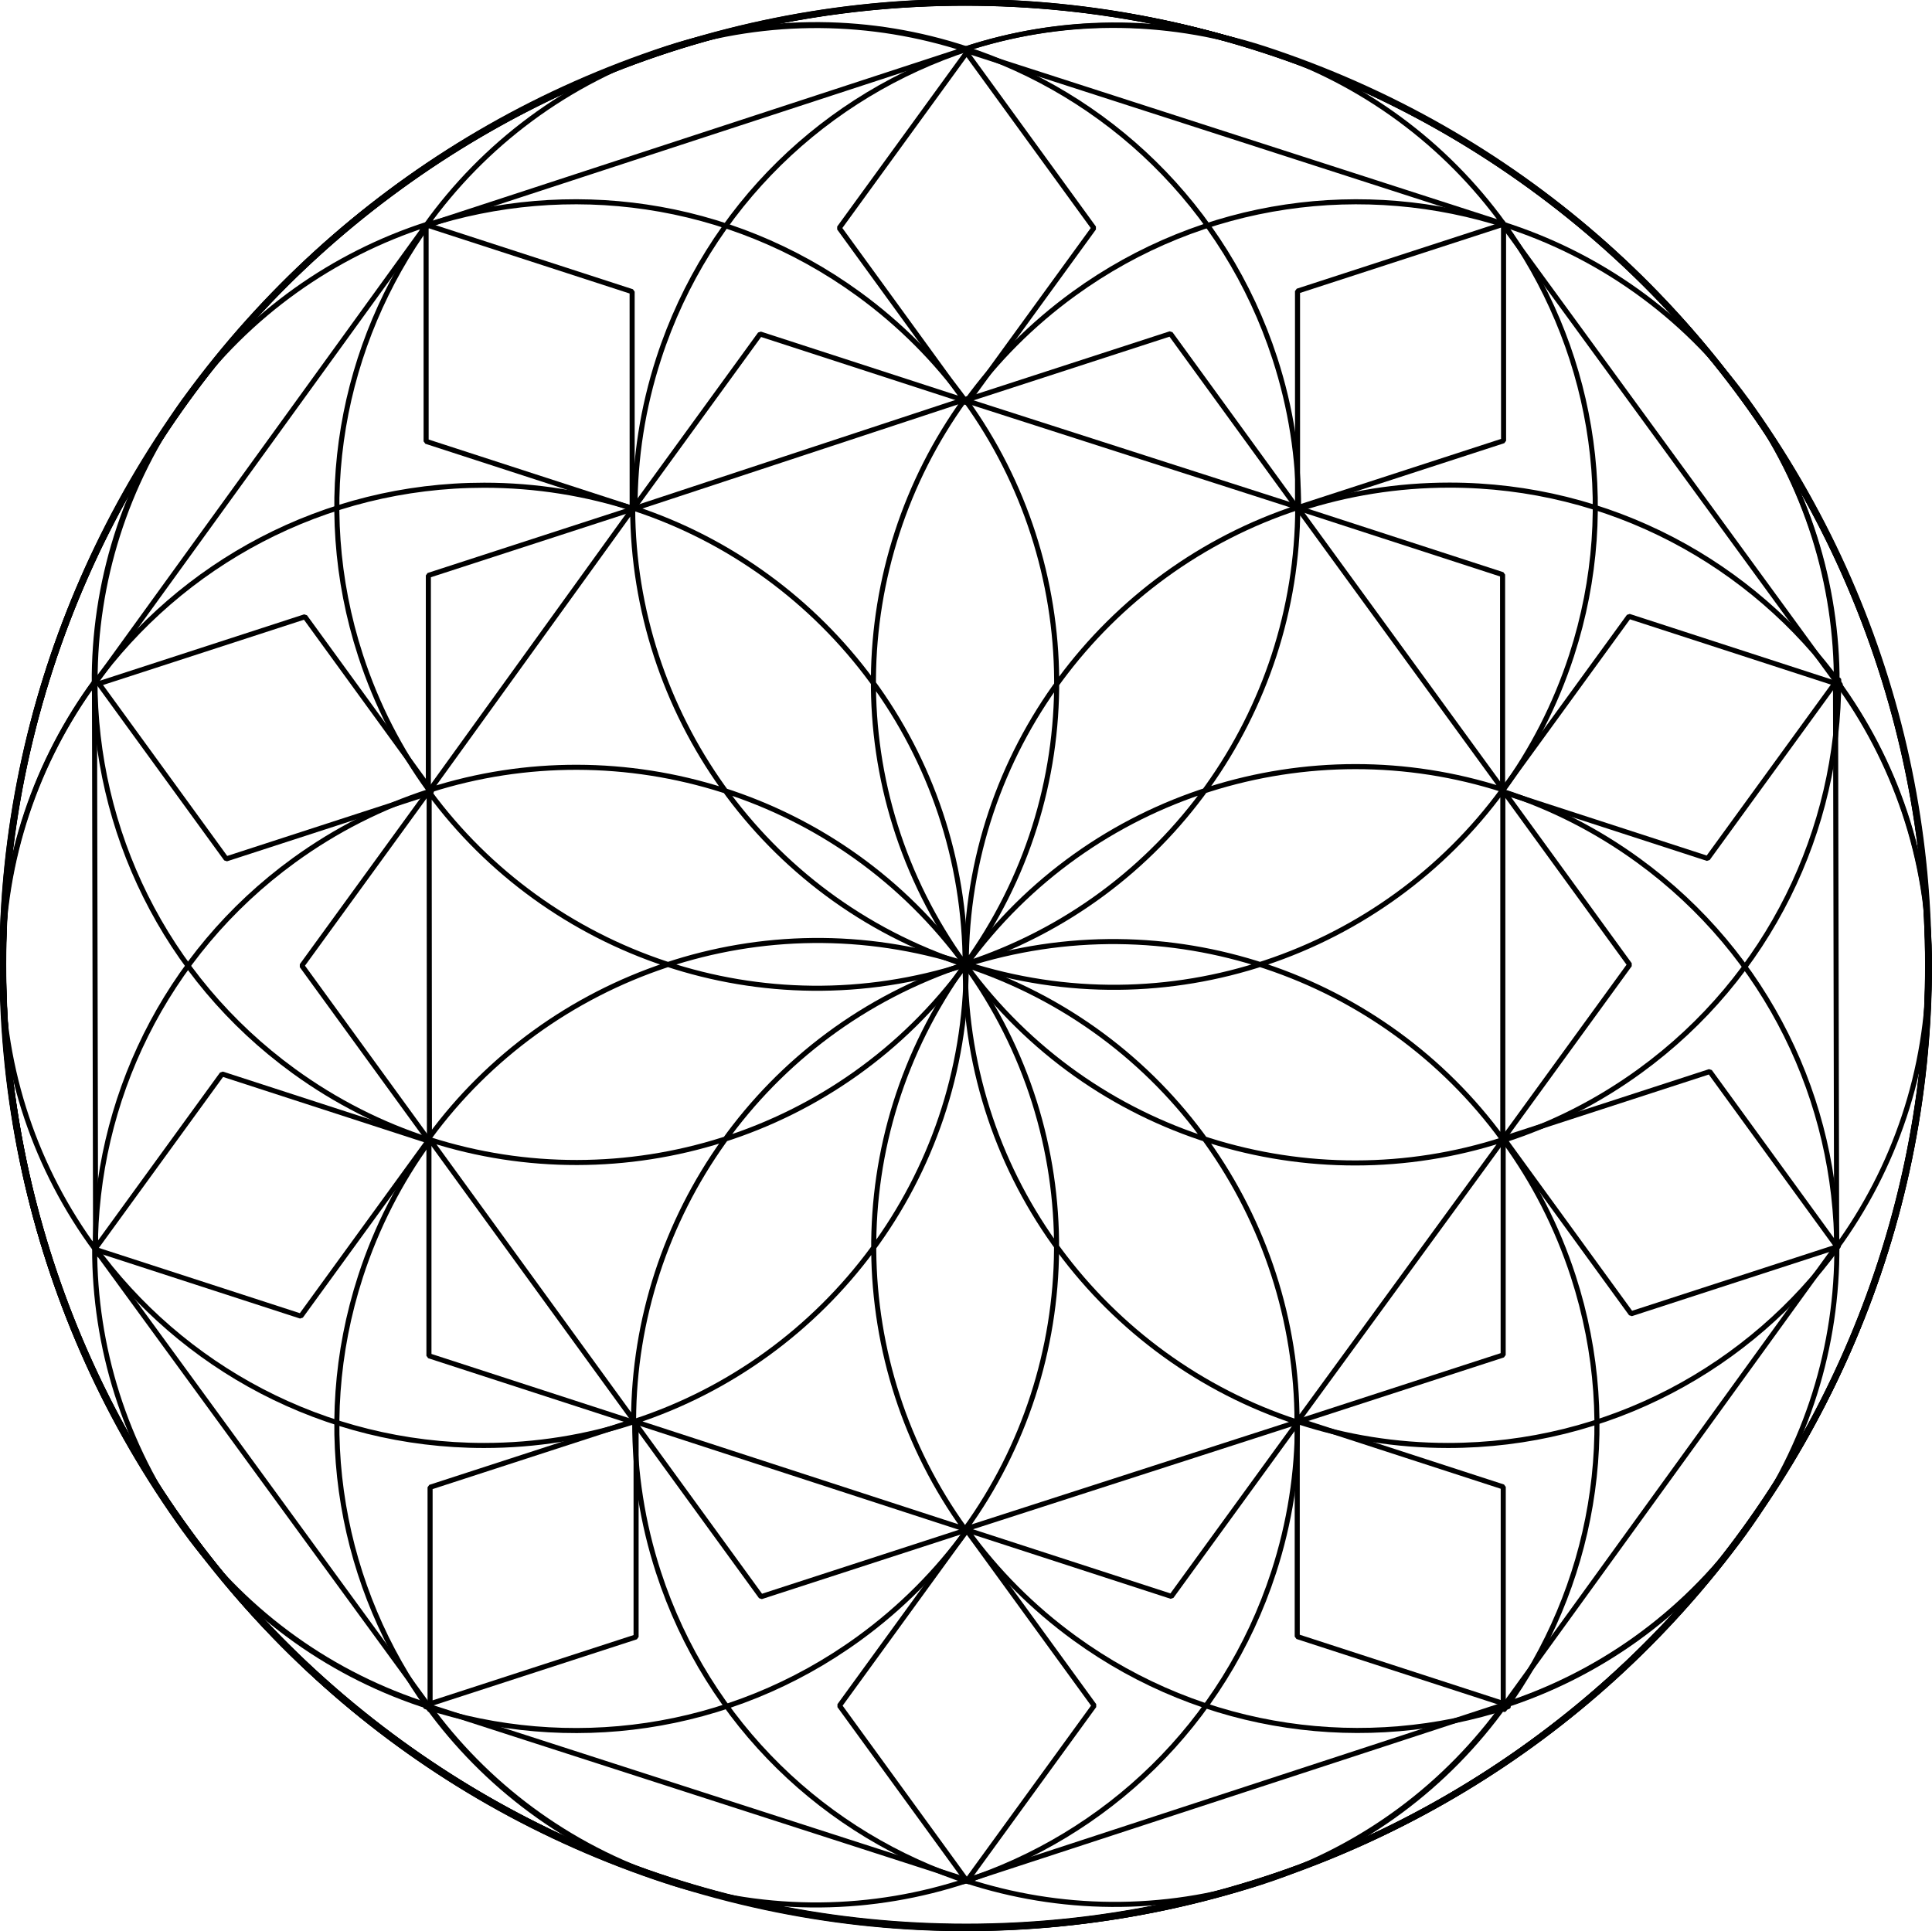 <?xml version="1.0" encoding="UTF-8" standalone="no"?>
<!-- 
Creator: http://commons.wikimedia.org/wiki/User:ParaDox 2006-07-24 09'30
Resource: http://commons.wikimedia.org/wiki/Image:A_Yin-Yang-Yuan_Symbol_-_Triality-One.svg
-->

<svg
   version="1.0"
   width="190.785"
   height="190.713"
   viewBox="0 0 280.525 396.591"
   id="svg2"
   xml:space="preserve"
   sodipodi:version="0.32"
   inkscape:version="1.4 (e7c3feb1, 2024-10-09)"
   sodipodi:docname="deidecWall.svg"
   inkscape:export-filename="deidecWall.png"
   inkscape:export-xdpi="300"
   inkscape:export-ydpi="300"
   xmlns:inkscape="http://www.inkscape.org/namespaces/inkscape"
   xmlns:sodipodi="http://sodipodi.sourceforge.net/DTD/sodipodi-0.dtd"
   xmlns:xlink="http://www.w3.org/1999/xlink"
   xmlns="http://www.w3.org/2000/svg"
   xmlns:svg="http://www.w3.org/2000/svg"
   xmlns:rdf="http://www.w3.org/1999/02/22-rdf-syntax-ns#"
   xmlns:cc="http://creativecommons.org/ns#"
   xmlns:dc="http://purl.org/dc/elements/1.1/"><sodipodi:namedview
   inkscape:window-height="896"
   inkscape:window-width="1472"
   inkscape:pageshadow="2"
   inkscape:pageopacity="0.0"
   guidetolerance="10.0"
   gridtolerance="10.0"
   objecttolerance="10.0"
   borderopacity="1.0"
   bordercolor="#666666"
   pagecolor="#ffffff"
   id="base"
   inkscape:zoom="2.2657082"
   inkscape:cx="77.238541"
   inkscape:cy="112.32691"
   inkscape:window-x="0"
   inkscape:window-y="32"
   inkscape:current-layer="svg2"
   inkscape:showpageshadow="2"
   inkscape:pagecheckerboard="0"
   inkscape:deskcolor="#d1d1d1"
   inkscape:window-maximized="0"
   showgrid="false" />
 <defs
   id="defs4"><linearGradient
   x1="227.648"
   y1="836.41"
   x2="569.921"
   y2="287.246"
   id="id0"
   gradientUnits="userSpaceOnUse">
   <stop
   style="stop-color:blue;stop-opacity:1"
   offset="0"
   id="stop9" />
   <stop
   style="stop-color:#ff0000;stop-opacity:1;"
   offset="1"
   id="stop11" />
   
  </linearGradient><linearGradient
   x1="245.552"
   y1="785.561"
   x2="546.287"
   y2="338.094"
   id="linearGradient4679"
   xlink:href="#id0"
   gradientUnits="userSpaceOnUse"
   gradientTransform="matrix(1.831,-0.595,0.595,1.831,-663.817,-230.304)" />
   
   
   
  
   
   
   
  </defs>
 
<g
   id="g1"
   inkscape:label="deidec"
   style="stroke:#000000;stroke-opacity:1;stroke-width:1.04;stroke-dasharray:none"><g
     id="g694"
     transform="matrix(1.173,1.614,1.614,-1.173,-509.908,726.394)"
     style="display:inline;stroke:#000000;stroke-width:0.521;stroke-dasharray:none;stroke-opacity:1;fill:none"
     inkscape:transform-center-x="0.059863051"
     inkscape:transform-center-y="302.08812"
     inkscape:label="kwiatek"><g
       id="g10"
       inkscape:label="inner"
       style="stroke:#000000;stroke-opacity:1;stroke-width:0.521;stroke-dasharray:none"><path
         fill="#ffffff"
         d="m -22.523,518.34 c 54.672,-0.119 98.929,-44.472 98.929,-99.144 0,-54.672 -44.257,-99.025 -98.929,-99.144"
         id="path683"
         style="display:inline;fill:none;stroke:#000000;stroke-width:0.521;stroke-dasharray:none;stroke-opacity:1"
         sodipodi:nodetypes="csc" /><path
         fill="#ffffff"
         d="m 35.718,499.333 c 44.161,-32.231 53.896,-94.128 21.76,-138.359 -32.136,-44.231 -94.011,-54.1 -138.312,-22.06 -8.92,6.484 -15.043,15.386 -18.123,25.154 m 18.307,55.193 c 16.89,12.158 40.333,12.758 58.091,-0.138 17.783,-12.836 41.212,-12.18 58.069,0.014 L 24.351,385.036 c -6.48,19.826 -25.122,34.152 -47.112,34.159 -21.937,0.068 -40.509,14.378 -46.975,34.158 z"
         id="path684"
         style="display:inline;fill:none;stroke:#000000;stroke-width:0.521;stroke-dasharray:none;stroke-opacity:1"
         sodipodi:nodetypes="csccccccccc" /><path
         fill="#ffffff"
         d="M 71.665,449.763 C 88.446,397.73 59.94,341.934 7.944,325.039 -44.052,308.145 -99.91,336.53 -116.918,388.488 m 76.337,86.107 c -6.419,-19.851 0.239,-42.404 18.027,-55.34 17.706,-12.949 24.321,-35.44 17.927,-55.242 l 28.942,20.993 c -20.787,0.062 -40.104,13.299 -46.941,34.12 -6.797,20.889 -26.15,34.184 -46.983,34.246 z M 71.615,419.253 c 3.124,9.576 3.368,20.19 0.05,30.51"
         id="path685"
         style="display:inline;fill:none;stroke:#000000;stroke-width:0.521;stroke-dasharray:none;stroke-opacity:1"
         sodipodi:nodetypes="cscccccccccc" /><path
         fill="#ffffff"
         d="M 71.599,388.562 C 54.592,336.602 -1.267,308.216 -53.264,325.111 c -51.996,16.895 -80.503,72.692 -63.721,124.725 3.386,10.412 9.892,18.937 18.145,24.879 m 58.271,-0.19 c 16.818,-12.298 24.658,-34.431 17.876,-55.326 -6.704,-20.853 1.132,-42.904 17.895,-55.176 l -35.669,0.014 c 16.749,12.275 24.577,34.317 17.875,55.163 -6.787,20.912 1.072,43.063 17.918,55.354 z"
         id="path686"
         style="display:inline;fill:none;stroke:#000000;stroke-width:0.521;stroke-linejoin:round;stroke-dasharray:none;stroke-opacity:1"
         sodipodi:nodetypes="csccccccccc" /><path
         fill="#ffffff"
         d="M 35.546,339.046 C -8.755,307.007 -70.629,316.877 -102.764,361.107 c -32.135,44.23 -22.269,106.037 21.891,138.269 M 24.431,453.375 c -20.874,-0.018 -40.224,-13.342 -47.089,-34.249 -6.822,-20.775 -26.067,-33.998 -46.801,-34.119 l 28.761,-20.867 c -6.325,19.772 0.299,42.195 17.968,55.116 17.771,12.924 24.433,35.446 18.045,55.283 z M 6.401,329.666 c 10.11,-0.035 20.322,3.012 29.145,9.38"
         id="path687"
         style="display:inline;fill:none;stroke:#000000;stroke-width:0.521;stroke-dasharray:none;stroke-opacity:1"
         sodipodi:nodetypes="csccsccccccc" /><path
         fill="#ffffff"
         d="m 6.616,508.763 c -8.167,5.991 -18.237,9.542 -29.258,9.576 h -0.119 C -77.433,518.221 -121.69,473.867 -121.69,419.195 c 0,-54.672 44.257,-99.025 98.929,-99.144 10.976,0.004 21.117,3.574 29.329,9.616"
         id="path689"
         style="display:inline;fill:none;stroke:#000000;stroke-width:0.521;stroke-dasharray:none;stroke-opacity:1"
         sodipodi:nodetypes="cccscc" /><path
         fill="#ffffff"
         d="m -80.962,499.311 c -44.16,-32.232 -53.895,-94.128 -21.759,-138.358 32.135,-44.23 93.97,-54.077 138.27,-22.038 m -105.135,46.273 c 6.525,19.748 25.128,34.001 47.063,34.008 21.952,0.068 40.535,14.398 46.988,34.2 l 11.049,-34.256 c -16.898,12.266 -40.427,12.914 -58.241,-0.015 -17.757,-12.817 -41.144,-12.181 -57.995,-0.039 z m -29.28,89.526 c 3.11,9.548 9.184,18.225 17.907,24.603"
         id="path690"
         style="display:inline;fill:none;stroke:#000000;stroke-width:0.521;stroke-dasharray:none;stroke-opacity:1"
         sodipodi:nodetypes="cscccccccccc" /><path
         fill="#ffffff"
         d="m -116.949,449.763 c -16.781,-52.033 11.725,-107.829 63.721,-124.724 51.996,-16.894 107.855,11.49 124.862,63.449 3.395,10.462 3.124,21.233 -0.103,30.925"
         id="path691"
         style="display:inline;fill:none;stroke:#000000;stroke-width:0.521;stroke-dasharray:none;stroke-opacity:1"
         sodipodi:nodetypes="cscc" /><path
         fill="#ffffff"
         d="m -116.883,388.562 c 17.007,-51.96 72.866,-80.346 124.863,-63.451 51.997,16.895 80.503,72.693 63.721,124.726 M -98.941,363.931 c -8.142,5.91 -14.565,14.345 -17.942,24.631"
         id="path692"
         style="display:inline;fill:none;stroke:#000000;stroke-width:0.521;stroke-dasharray:none;stroke-opacity:1"
         sodipodi:nodetypes="csccc" /><path
         fill="#ffffff"
         d="m -80.83,339.046 c 44.3,-32.039 106.175,-22.17 138.311,22.061 32.135,44.23 22.401,106.127 -21.759,138.358 -8.843,6.419 -19.094,9.491 -29.244,9.458"
         id="path693"
         style="display:inline;fill:none;stroke:#000000;stroke-width:0.521;stroke-dasharray:none;stroke-opacity:1"
         inkscape:label="path693"
         sodipodi:nodetypes="cscc" /></g><g
       id="g9"
       inkscape:label="outer"
       transform="matrix(0.295,0.406,0.406,-0.295,-144.336,420.8)"
       style="stroke:#000000;stroke-opacity:1;stroke-width:1.04;stroke-dasharray:none"><path
         fill="#ffffff"
         d="m 140.116,314.258 c -5.964,8.225 -13.307,15.664 -21.971,21.958 -26.664,19.372 -59.765,23.495 -88.884,14.002"
         id="path133"
         style="display:inline;fill:none;fill-opacity:1;stroke:#000000;stroke-width:1.04;stroke-linecap:round;stroke-linejoin:round;stroke-dasharray:none;stroke-opacity:1"
         sodipodi:nodetypes="csc"
         inkscape:transform-center-x="55.585883"
         inkscape:transform-center-y="136.40858" /><use
         x="0"
         y="0"
         xlink:href="#path133"
         inkscape:transform-center-x="144.58054"
         inkscape:transform-center-y="-11.4694"
         id="use1"
         transform="rotate(72,140.275,198.278)"
         style="stroke:#000000;stroke-opacity:1;stroke-width:1.04;stroke-dasharray:none" /><use
         x="0"
         y="0"
         xlink:href="#use1"
         inkscape:transform-center-x="33.769817"
         inkscape:transform-center-y="-141.04849"
         id="use2"
         transform="rotate(72,140.275,198.278)"
         style="stroke:#000000;stroke-opacity:1;stroke-width:1.04;stroke-dasharray:none" /><use
         x="0"
         y="0"
         xlink:href="#use2"
         inkscape:transform-center-x="-123.70964"
         inkscape:transform-center-y="-78.128713"
         id="use3"
         transform="rotate(72,140.275,198.278)"
         style="stroke:#000000;stroke-opacity:1;stroke-width:1.04;stroke-dasharray:none" /><use
         x="0"
         y="0"
         xlink:href="#use3"
         inkscape:transform-center-x="-119.70767"
         inkscape:transform-center-y="94.261233"
         id="use4"
         transform="rotate(72,140.275,198.278)"
         style="stroke:#000000;stroke-opacity:1;stroke-width:1.04;stroke-dasharray:none" /><use
         x="0"
         y="0"
         xlink:href="#use4"
         inkscape:transform-center-x="119.70767"
         inkscape:transform-center-y="94.261233"
         id="use5"
         transform="matrix(-1,0,0,1,280.55,0)"
         style="stroke:#000000;stroke-opacity:1;stroke-width:1.04;stroke-dasharray:none" /><use
         x="0"
         y="0"
         xlink:href="#use5"
         inkscape:transform-center-x="123.70964"
         inkscape:transform-center-y="-78.128722"
         id="use6"
         transform="rotate(72,140.275,198.278)"
         style="stroke:#000000;stroke-opacity:1;stroke-width:1.04;stroke-dasharray:none" /><use
         x="0"
         y="0"
         xlink:href="#use6"
         inkscape:transform-center-x="-33.769826"
         inkscape:transform-center-y="-141.04848"
         id="use7"
         transform="rotate(72,140.275,198.278)"
         style="stroke:#000000;stroke-opacity:1;stroke-width:1.04;stroke-dasharray:none" /><use
         x="0"
         y="0"
         xlink:href="#use7"
         inkscape:transform-center-x="-144.58055"
         inkscape:transform-center-y="-11.469387"
         id="use8"
         transform="rotate(72,140.275,198.278)"
         style="stroke:#000000;stroke-opacity:1;stroke-width:1.04;stroke-dasharray:none" /><use
         x="0"
         y="0"
         xlink:href="#use8"
         inkscape:transform-center-x="-55.585874"
         inkscape:transform-center-y="136.4086"
         id="use9"
         transform="rotate(72,140.275,198.278)"
         style="stroke:#000000;stroke-opacity:1;stroke-width:1.04;stroke-dasharray:none" /></g></g><g
     id="g703"
     inkscape:label="star"
     transform="matrix(0.994,0,0,0.994,0.897,1.268)"
     style="stroke-width:1.046;stroke-dasharray:none;fill:none;stroke:#000000;stroke-opacity:1" /></g><g
   id="g6"
   inkscape:transform-center-y="40.932518"
   inkscape:transform-center-x="-0.059516904"
   style="stroke:#000000;stroke-opacity:1;stroke-width:1.04;stroke-dasharray:none"><path
     fill="#ffffff"
     d="M 35.767,499.382 C 79.927,467.15 89.662,405.254 57.527,361.024 25.391,316.794 -36.483,306.924 -80.784,338.963"
     id="path2"
     style="display:inline;fill:none;stroke:#000000;stroke-width:0.521;stroke-dasharray:none;stroke-opacity:1"
     sodipodi:nodetypes="csc"
     transform="matrix(1.173,1.614,1.614,-1.173,-509.908,726.394)" /><path
     fill="#ffffff"
     d="m -116.825,388.517 c 17.008,-51.959 72.867,-80.344 124.862,-63.449 51.996,16.894 80.502,72.691 63.721,124.724 -3.403,10.459 -9.953,19.015 -18.261,24.959 l 18.158,-55.53 c 3.124,9.576 3.368,20.19 0.05,30.51"
     id="path3"
     style="display:inline;fill:none;stroke:#000000;stroke-width:0.521;stroke-dasharray:none;stroke-opacity:1"
     sodipodi:nodetypes="cscccc"
     transform="matrix(1.173,1.614,1.614,-1.173,-509.908,726.394)" /><path
     id="use1-9"
     d="m 24.411,453.511 22.297,-5e-5 6.89,21.205 -22.297,5e-5 z"
     style="display:inline;fill:none;stroke:#000000;stroke-width:0.521;stroke-linejoin:bevel;stroke-dasharray:none;stroke-opacity:1"
     inkscape:transform-center-x="-144.37555"
     inkscape:transform-center-y="46.944332"
     transform="matrix(1.173,1.614,1.614,-1.173,-509.908,726.394)" /></g><g
   id="use10"
   inkscape:transform-center-y="40.932518"
   inkscape:transform-center-x="-0.059516904"
   transform="rotate(-36,140.172,198.184)"
   style="stroke:#000000;stroke-opacity:1;stroke-width:1.04;stroke-dasharray:none"><path
     fill="#ffffff"
     d="M 35.767,499.382 C 79.927,467.15 89.662,405.254 57.527,361.024 25.391,316.794 -36.483,306.924 -80.784,338.963"
     id="path56"
     style="display:inline;fill:none;stroke:#000000;stroke-width:0.521;stroke-dasharray:none;stroke-opacity:1"
     sodipodi:nodetypes="csc"
     transform="matrix(1.173,1.614,1.614,-1.173,-509.908,726.394)" /><path
     fill="#ffffff"
     d="m -116.825,388.517 c 17.008,-51.959 72.867,-80.344 124.862,-63.449 51.996,16.894 80.502,72.691 63.721,124.724 -3.403,10.459 -9.953,19.015 -18.261,24.959 l 18.158,-55.53 c 3.124,9.576 3.368,20.19 0.05,30.51"
     id="path57"
     style="display:inline;fill:none;stroke:#000000;stroke-width:0.521;stroke-dasharray:none;stroke-opacity:1"
     sodipodi:nodetypes="cscccc"
     transform="matrix(1.173,1.614,1.614,-1.173,-509.908,726.394)" /><path
     id="path58"
     d="m 250.171,234.076 26.145,35.986 42.304,-13.745 -26.145,-35.986 z"
     style="display:inline;fill:none;stroke:#000000;stroke-width:1.04;stroke-linejoin:bevel;stroke-dasharray:none;stroke-opacity:1"
     inkscape:transform-center-x="-144.37555"
     inkscape:transform-center-y="46.944332" /></g><g
   id="use11"
   inkscape:transform-center-y="40.932518"
   inkscape:transform-center-x="-0.059516904"
   transform="rotate(-72,140.362,198.191)"
   style="stroke:#000000;stroke-opacity:1;stroke-width:1.04;stroke-dasharray:none"><path
     fill="#ffffff"
     d="M 35.767,499.382 C 79.927,467.15 89.662,405.254 57.527,361.024 25.391,316.794 -36.483,306.924 -80.784,338.963"
     id="path53"
     style="display:inline;fill:none;stroke:#000000;stroke-width:0.521;stroke-dasharray:none;stroke-opacity:1"
     sodipodi:nodetypes="csc"
     transform="matrix(1.173,1.614,1.614,-1.173,-509.908,726.394)" /><path
     fill="#ffffff"
     d="m -116.825,388.517 c 17.008,-51.959 72.867,-80.344 124.862,-63.449 51.996,16.894 80.502,72.691 63.721,124.724 -3.403,10.459 -9.953,19.015 -18.261,24.959 l 18.158,-55.53 c 3.124,9.576 3.368,20.19 0.05,30.51"
     id="path54"
     style="display:inline;fill:none;stroke:#000000;stroke-width:0.521;stroke-dasharray:none;stroke-opacity:1"
     sodipodi:nodetypes="cscccc"
     transform="matrix(1.173,1.614,1.614,-1.173,-509.908,726.394)" /><path
     id="path55"
     d="m 24.411,453.511 22.297,-5e-5 6.89,21.205 -22.297,5e-5 z"
     style="display:inline;fill:none;stroke:#000000;stroke-width:0.521;stroke-linejoin:bevel;stroke-dasharray:none;stroke-opacity:1"
     inkscape:transform-center-x="-144.37555"
     inkscape:transform-center-y="46.944332"
     transform="matrix(1.173,1.614,1.614,-1.173,-509.908,726.394)" /></g><g
   id="use12"
   inkscape:transform-center-y="40.932518"
   inkscape:transform-center-x="-0.059516904"
   transform="rotate(-108,140.172,198.184)"
   style="stroke:#000000;stroke-opacity:1;stroke-width:1.04;stroke-dasharray:none"><path
     fill="#ffffff"
     d="M 35.767,499.382 C 79.927,467.15 89.662,405.254 57.527,361.024 25.391,316.794 -36.483,306.924 -80.784,338.963"
     id="path50"
     style="display:inline;fill:none;stroke:#000000;stroke-width:0.521;stroke-dasharray:none;stroke-opacity:1"
     sodipodi:nodetypes="csc"
     transform="matrix(1.173,1.614,1.614,-1.173,-509.908,726.394)" /><path
     fill="#ffffff"
     d="m -116.825,388.517 c 17.008,-51.959 72.867,-80.344 124.862,-63.449 51.996,16.894 80.502,72.691 63.721,124.724 -3.403,10.459 -9.953,19.015 -18.261,24.959 l 18.158,-55.53 c 3.124,9.576 3.368,20.19 0.05,30.51"
     id="path51"
     style="display:inline;fill:none;stroke:#000000;stroke-width:0.521;stroke-dasharray:none;stroke-opacity:1"
     sodipodi:nodetypes="cscccc"
     transform="matrix(1.173,1.614,1.614,-1.173,-509.908,726.394)" /><path
     id="path52"
     d="m 249.832,234.029 26.145,35.986 42.304,-13.746 -26.145,-35.986 z"
     style="display:inline;fill:none;stroke:#000000;stroke-width:1.04;stroke-linejoin:bevel;stroke-dasharray:none;stroke-opacity:1"
     inkscape:transform-center-x="-144.37555"
     inkscape:transform-center-y="46.944332" /></g><g
   id="use13"
   inkscape:transform-center-y="40.932518"
   inkscape:transform-center-x="-0.059516904"
   transform="rotate(-144,140.172,198.184)"
   style="stroke:#000000;stroke-opacity:1;stroke-width:1.04;stroke-dasharray:none"><path
     fill="#ffffff"
     d="M 35.767,499.382 C 79.927,467.15 89.662,405.254 57.527,361.024 25.391,316.794 -36.483,306.924 -80.784,338.963"
     id="path47"
     style="display:inline;fill:none;stroke:#000000;stroke-width:0.521;stroke-dasharray:none;stroke-opacity:1"
     sodipodi:nodetypes="csc"
     transform="matrix(1.173,1.614,1.614,-1.173,-509.908,726.394)" /><path
     fill="#ffffff"
     d="m -116.825,388.517 c 17.008,-51.959 72.867,-80.344 124.862,-63.449 51.996,16.894 80.502,72.691 63.721,124.724 -3.403,10.459 -9.953,19.015 -18.261,24.959 l 18.158,-55.53 c 3.124,9.576 3.368,20.19 0.05,30.51"
     id="path48"
     style="display:inline;fill:none;stroke:#000000;stroke-width:0.521;stroke-dasharray:none;stroke-opacity:1"
     sodipodi:nodetypes="cscccc"
     transform="matrix(1.173,1.614,1.614,-1.173,-509.908,726.394)" /><path
     id="path49"
     d="m 24.411,453.511 22.297,-5e-5 6.89,21.205 -22.297,5e-5 z"
     style="display:inline;fill:none;stroke:#000000;stroke-width:0.521;stroke-linejoin:bevel;stroke-dasharray:none;stroke-opacity:1"
     inkscape:transform-center-x="-144.37555"
     inkscape:transform-center-y="46.944332"
     transform="matrix(1.173,1.614,1.614,-1.173,-509.908,726.394)" /></g><g
   id="use14"
   inkscape:transform-center-y="40.932518"
   inkscape:transform-center-x="-0.059516904"
   transform="rotate(-180,140.172,198.184)"
   style="stroke:#000000;stroke-opacity:1;stroke-width:1.04;stroke-dasharray:none"><path
     fill="#ffffff"
     d="M 35.767,499.382 C 79.927,467.15 89.662,405.254 57.527,361.024 25.391,316.794 -36.483,306.924 -80.784,338.963"
     id="path44"
     style="display:inline;fill:none;stroke:#000000;stroke-width:0.521;stroke-dasharray:none;stroke-opacity:1"
     sodipodi:nodetypes="csc"
     transform="matrix(1.173,1.614,1.614,-1.173,-509.908,726.394)" /><path
     fill="#ffffff"
     d="m -116.825,388.517 c 17.008,-51.959 72.867,-80.344 124.862,-63.449 51.996,16.894 80.502,72.691 63.721,124.724 -3.403,10.459 -9.953,19.015 -18.261,24.959 l 18.158,-55.53 c 3.124,9.576 3.368,20.19 0.05,30.51"
     id="path45"
     style="display:inline;fill:none;stroke:#000000;stroke-width:0.521;stroke-dasharray:none;stroke-opacity:1"
     sodipodi:nodetypes="cscccc"
     transform="matrix(1.173,1.614,1.614,-1.173,-509.908,726.394)" /><path
     id="path46"
     d="m 249.688,233.715 26.145,35.986 42.304,-13.746 -26.145,-35.986 z"
     style="display:inline;fill:none;stroke:#000000;stroke-width:1.04;stroke-linejoin:bevel;stroke-dasharray:none;stroke-opacity:1"
     inkscape:transform-center-x="-144.37555"
     inkscape:transform-center-y="46.944332"
     sodipodi:nodetypes="ccccc" /></g><g
   id="use15"
   inkscape:transform-center-y="40.932518"
   inkscape:transform-center-x="-0.059516904"
   transform="rotate(144,140.172,198.184)"
   style="stroke:#000000;stroke-opacity:1;stroke-width:1.04;stroke-dasharray:none"><path
     fill="#ffffff"
     d="M 35.767,499.382 C 79.927,467.15 89.662,405.254 57.527,361.024 25.391,316.794 -36.483,306.924 -80.784,338.963"
     id="path41"
     style="display:inline;fill:none;stroke:#000000;stroke-width:0.521;stroke-dasharray:none;stroke-opacity:1"
     sodipodi:nodetypes="csc"
     transform="matrix(1.173,1.614,1.614,-1.173,-509.908,726.394)" /><path
     fill="#ffffff"
     d="m -116.825,388.517 c 17.008,-51.959 72.867,-80.344 124.862,-63.449 51.996,16.894 80.502,72.691 63.721,124.724 -3.403,10.459 -9.953,19.015 -18.261,24.959 l 18.158,-55.53 c 3.124,9.576 3.368,20.19 0.05,30.51"
     id="path42"
     style="display:inline;fill:none;stroke:#000000;stroke-width:0.521;stroke-dasharray:none;stroke-opacity:1"
     sodipodi:nodetypes="cscccc"
     transform="matrix(1.173,1.614,1.614,-1.173,-509.908,726.394)" /><path
     id="path43"
     d="m 24.411,453.511 22.297,-5e-5 6.89,21.205 -22.297,5e-5 z"
     style="display:inline;fill:none;stroke:#000000;stroke-width:0.521;stroke-linejoin:bevel;stroke-dasharray:none;stroke-opacity:1"
     inkscape:transform-center-x="-144.37555"
     inkscape:transform-center-y="46.944332"
     transform="matrix(1.173,1.614,1.614,-1.173,-509.908,726.394)"
     sodipodi:nodetypes="ccccc" /></g><g
   id="use16"
   inkscape:transform-center-y="40.932518"
   inkscape:transform-center-x="-0.059516904"
   transform="rotate(108,140.172,198.184)"
   style="stroke:#000000;stroke-opacity:1;stroke-width:1.04;stroke-dasharray:none"><path
     fill="#ffffff"
     d="M 35.767,499.382 C 79.927,467.15 89.662,405.254 57.527,361.024 25.391,316.794 -36.483,306.924 -80.784,338.963"
     id="path38"
     style="display:inline;fill:none;stroke:#000000;stroke-width:0.521;stroke-dasharray:none;stroke-opacity:1"
     sodipodi:nodetypes="csc"
     transform="matrix(1.173,1.614,1.614,-1.173,-509.908,726.394)" /><path
     fill="#ffffff"
     d="m -116.825,388.517 c 17.008,-51.959 72.867,-80.344 124.862,-63.449 51.996,16.894 80.502,72.691 63.721,124.724 -3.403,10.459 -9.953,19.015 -18.261,24.959 l 18.158,-55.53 c 3.124,9.576 3.368,20.19 0.05,30.51"
     id="path39"
     style="display:inline;fill:none;stroke:#000000;stroke-width:0.521;stroke-dasharray:none;stroke-opacity:1"
     sodipodi:nodetypes="cscccc"
     transform="matrix(1.173,1.614,1.614,-1.173,-509.908,726.394)" /><path
     id="path40"
     d="m 250.019,233.632 26.145,35.986 42.304,-13.746 -26.145,-35.986 z"
     style="display:inline;fill:none;stroke:#000000;stroke-width:1.04;stroke-linejoin:bevel;stroke-dasharray:none;stroke-opacity:1"
     inkscape:transform-center-x="-144.37555"
     inkscape:transform-center-y="46.944332" /></g><g
   id="use17"
   inkscape:transform-center-y="40.932518"
   inkscape:transform-center-x="-0.059516904"
   transform="rotate(72,140.172,198.184)"
   style="stroke:#000000;stroke-opacity:1;stroke-width:1.04;stroke-dasharray:none"><path
     fill="#ffffff"
     d="M 35.767,499.382 C 79.927,467.15 89.662,405.254 57.527,361.024 25.391,316.794 -36.483,306.924 -80.784,338.963"
     id="path35"
     style="display:inline;fill:none;stroke:#000000;stroke-width:0.521;stroke-dasharray:none;stroke-opacity:1"
     sodipodi:nodetypes="csc"
     transform="matrix(1.173,1.614,1.614,-1.173,-509.908,726.394)" /><path
     fill="#ffffff"
     d="m -116.825,388.517 c 17.008,-51.959 72.867,-80.344 124.862,-63.449 51.996,16.894 80.502,72.691 63.721,124.724 -3.403,10.459 -9.953,19.015 -18.261,24.959 l 18.158,-55.53 c 3.124,9.576 3.368,20.19 0.05,30.51"
     id="path36"
     style="display:inline;fill:none;stroke:#000000;stroke-width:0.521;stroke-dasharray:none;stroke-opacity:1"
     sodipodi:nodetypes="cscccc"
     transform="matrix(1.173,1.614,1.614,-1.173,-509.908,726.394)" /><path
     id="path37"
     d="m 24.411,453.511 22.297,-5e-5 6.89,21.205 -22.297,5e-5 z"
     style="display:inline;fill:none;stroke:#000000;stroke-width:0.521;stroke-linejoin:bevel;stroke-dasharray:none;stroke-opacity:1"
     inkscape:transform-center-x="-144.37555"
     inkscape:transform-center-y="46.944332"
     transform="matrix(1.173,1.614,1.614,-1.173,-509.908,726.394)" /></g><g
   id="use18"
   inkscape:transform-center-y="40.932518"
   inkscape:transform-center-x="-0.059516904"
   transform="rotate(36,140.172,198.184)"
   style="stroke:#000000;stroke-opacity:1;stroke-width:1.04;stroke-dasharray:none"><path
     fill="#ffffff"
     d="M 35.767,499.382 C 79.927,467.15 89.662,405.254 57.527,361.024 25.391,316.794 -36.483,306.924 -80.784,338.963"
     id="path32"
     style="display:inline;fill:none;stroke:#000000;stroke-width:0.521;stroke-dasharray:none;stroke-opacity:1"
     sodipodi:nodetypes="csc"
     transform="matrix(1.173,1.614,1.614,-1.173,-509.908,726.394)" /><path
     fill="#ffffff"
     d="m -116.825,388.517 c 17.008,-51.959 72.867,-80.344 124.862,-63.449 51.996,16.894 80.502,72.691 63.721,124.724 -3.403,10.459 -9.953,19.015 -18.261,24.959 l 18.158,-55.53 c 3.124,9.576 3.368,20.19 0.05,30.51"
     id="path33"
     style="display:inline;fill:none;stroke:#000000;stroke-width:0.521;stroke-dasharray:none;stroke-opacity:1"
     sodipodi:nodetypes="cscccc"
     transform="matrix(1.173,1.614,1.614,-1.173,-509.908,726.394)" /><path
     id="path34"
     d="m 250.201,233.751 26.145,35.986 42.304,-13.746 -26.145,-35.986 z"
     style="display:inline;fill:none;stroke:#000000;stroke-width:1.04;stroke-linejoin:bevel;stroke-dasharray:none;stroke-opacity:1"
     inkscape:transform-center-x="-144.37555"
     inkscape:transform-center-y="46.944332" /></g><g
   id="g66"
   style="stroke:#000000;stroke-opacity:1;stroke-width:1.04;stroke-dasharray:none" /><path
   fill="#ffffff"
   d="m 71.975,292.014 c -9.66,3.149 -19.972,4.851 -30.681,4.851 -32.958,-5e-5 -62.161,-16.121 -80.139,-40.917"
   id="path19"
   style="display:inline;fill:none;fill-opacity:1;stroke:#000000;stroke-width:1.04;stroke-linecap:round;stroke-linejoin:round;stroke-dasharray:none;stroke-opacity:1"
   sodipodi:nodetypes="csc"
   inkscape:transform-center-x="123.70964"
   inkscape:transform-center-y="78.128706" /><path
   fill="#ffffff"
   d="M 30.02,162.287 C 24.041,154.073 19.235,144.791 15.926,134.606 5.741,103.261 12.049,70.506 30.076,45.746"
   id="path20"
   style="display:inline;fill:none;fill-opacity:1;stroke:#000000;stroke-width:1.04;stroke-linecap:round;stroke-linejoin:round;stroke-dasharray:none;stroke-opacity:1"
   sodipodi:nodetypes="csc"
   inkscape:transform-center-x="119.70765"
   inkscape:transform-center-y="-94.261234" /><path
   fill="#ffffff"
   d="m 140.433,82.298 c 5.964,-8.225 13.307,-15.664 21.971,-21.958 26.664,-19.372 59.765,-23.495 88.884,-14.002"
   id="path21"
   style="display:inline;fill:none;fill-opacity:1;stroke:#000000;stroke-width:1.04;stroke-linecap:round;stroke-linejoin:round;stroke-dasharray:none;stroke-opacity:1"
   sodipodi:nodetypes="csc"
   inkscape:transform-center-x="-55.585885"
   inkscape:transform-center-y="-136.40858" /><path
   fill="#ffffff"
   d="m 250.627,162.588 c 9.666,3.131 19.009,7.815 27.673,14.11 26.664,19.372 40.814,49.58 40.783,80.207"
   id="path22"
   style="display:inline;fill:none;fill-opacity:1;stroke:#000000;stroke-width:1.04;stroke-linecap:round;stroke-linejoin:round;stroke-dasharray:none;stroke-opacity:1"
   sodipodi:nodetypes="csc"
   inkscape:transform-center-x="-144.58054"
   inkscape:transform-center-y="11.469402" /><path
   fill="#ffffff"
   d="m 208.318,292.201 c 0.009,10.16 -1.559,20.494 -4.868,30.679 -10.185,31.345 -34.541,54.137 -63.679,63.572"
   id="path23"
   style="display:inline;fill:none;fill-opacity:1;stroke:#000000;stroke-width:1.04;stroke-linecap:round;stroke-linejoin:round;stroke-dasharray:none;stroke-opacity:1"
   sodipodi:nodetypes="csc"
   inkscape:transform-center-x="-33.769809"
   inkscape:transform-center-y="141.04849" /><path
   fill="#ffffff"
   d="m 72.232,292.201 c -0.009,10.16 1.559,20.494 4.868,30.679 10.185,31.345 34.541,54.137 63.679,63.572"
   id="path24"
   style="display:inline;fill:none;fill-opacity:1;stroke:#000000;stroke-width:1.04;stroke-linecap:round;stroke-linejoin:round;stroke-dasharray:none;stroke-opacity:1"
   sodipodi:nodetypes="csc"
   inkscape:transform-center-x="33.769809"
   inkscape:transform-center-y="141.04849" /><path
   fill="#ffffff"
   d="m 29.922,162.588 c -9.666,3.131 -19.009,7.815 -27.673,14.11 -26.664,19.372 -40.814,49.58 -40.783,80.207"
   id="path25"
   style="display:inline;fill:none;fill-opacity:1;stroke:#000000;stroke-width:1.04;stroke-linecap:round;stroke-linejoin:round;stroke-dasharray:none;stroke-opacity:1"
   sodipodi:nodetypes="csc"
   inkscape:transform-center-x="144.58055"
   inkscape:transform-center-y="11.469405" /><path
   fill="#ffffff"
   d="M 140.116,82.298 C 134.152,74.073 126.81,66.634 118.146,60.339 91.482,40.967 58.381,36.844 29.262,46.338"
   id="path26"
   style="display:inline;fill:none;fill-opacity:1;stroke:#000000;stroke-width:1.04;stroke-linecap:round;stroke-linejoin:round;stroke-dasharray:none;stroke-opacity:1"
   sodipodi:nodetypes="csc"
   inkscape:transform-center-x="55.585894"
   inkscape:transform-center-y="-136.40859" /><path
   fill="#ffffff"
   d="m 250.53,162.287 c 5.979,-8.214 10.785,-17.496 14.094,-27.681 10.185,-31.345 3.877,-64.1 -14.15,-88.861"
   id="path27"
   style="display:inline;fill:none;fill-opacity:1;stroke:#000000;stroke-width:1.04;stroke-linecap:round;stroke-linejoin:round;stroke-dasharray:none;stroke-opacity:1"
   sodipodi:nodetypes="csc"
   inkscape:transform-center-x="-119.70765"
   inkscape:transform-center-y="-94.261252" /><path
   fill="#ffffff"
   d="m 208.574,292.014 c 9.66,3.148 19.972,4.851 30.681,4.851 32.958,-8e-5 62.161,-16.121 80.139,-40.917"
   id="path28"
   style="display:inline;fill:none;fill-opacity:1;stroke:#000000;stroke-width:1.04;stroke-linecap:round;stroke-linejoin:round;stroke-dasharray:none;stroke-opacity:1"
   sodipodi:nodetypes="csc"
   inkscape:transform-center-x="-123.70966"
   inkscape:transform-center-y="78.128709" /><path
   id="path37-0"
   d="M 30.024,162.345 3.878,198.331 30.024,234.317"
   style="display:inline;fill:none;stroke:#000000;stroke-width:1.04;stroke-linejoin:bevel;stroke-dasharray:none;stroke-opacity:1"
   inkscape:transform-center-x="123.26309"
   inkscape:transform-center-y="0.10125038"
   sodipodi:nodetypes="ccc" /><path
   id="path29"
   d="m 72.161,104.43 -42.304,13.745 7.3e-5,44.481"
   style="display:inline;fill:none;stroke:#000000;stroke-width:1.04;stroke-linejoin:bevel;stroke-dasharray:none;stroke-opacity:1"
   inkscape:transform-center-x="89.205439"
   inkscape:transform-center-y="-64.686365"
   sodipodi:nodetypes="ccc" /><path
   id="path30"
   d="M 140.292,82.344 97.988,68.598 71.842,104.584"
   style="display:inline;fill:none;stroke:#000000;stroke-width:1.04;stroke-linejoin:bevel;stroke-dasharray:none;stroke-opacity:1"
   inkscape:transform-center-x="34.146997"
   inkscape:transform-center-y="-111.63875"
   sodipodi:nodetypes="ccc" /><path
   id="path31"
   d="M 208.393,104.522 182.248,68.536 139.944,82.281"
   style="display:inline;fill:none;stroke:#000000;stroke-width:1.04;stroke-linejoin:bevel;stroke-dasharray:none;stroke-opacity:1"
   inkscape:transform-center-x="-33.954402"
   inkscape:transform-center-y="-111.70132"
   sodipodi:nodetypes="ccc" /><path
   id="path59"
   d="m 250.452,162.493 1.1e-4,-44.481 -42.304,-13.745"
   style="display:inline;fill:none;stroke:#000000;stroke-width:1.04;stroke-linejoin:bevel;stroke-dasharray:none;stroke-opacity:1"
   inkscape:transform-center-x="-89.086427"
   inkscape:transform-center-y="-64.850197"
   sodipodi:nodetypes="ccc" /><path
   id="path60"
   d="M 250.404,234.115 276.55,198.129 250.404,162.143"
   style="display:inline;fill:none;stroke:#000000;stroke-width:1.04;stroke-linejoin:bevel;stroke-dasharray:none;stroke-opacity:1"
   inkscape:transform-center-x="-123.2631"
   inkscape:transform-center-y="-0.101252"
   sodipodi:nodetypes="ccc" /><path
   id="path61"
   d="m 208.267,292.03 42.304,-13.745 -7e-5,-44.481"
   style="display:inline;fill:none;stroke:#000000;stroke-width:1.04;stroke-linejoin:bevel;stroke-dasharray:none;stroke-opacity:1"
   inkscape:transform-center-x="-89.20544"
   inkscape:transform-center-y="64.686373"
   sodipodi:nodetypes="ccc" /><path
   id="path62"
   d="m 140.136,314.116 42.304,13.746 26.145,-35.986"
   style="display:inline;fill:none;stroke:#000000;stroke-width:1.04;stroke-linejoin:bevel;stroke-dasharray:none;stroke-opacity:1"
   inkscape:transform-center-x="-34.146995"
   inkscape:transform-center-y="111.63875"
   sodipodi:nodetypes="ccc" /><path
   id="path63"
   d="m 72.035,291.938 26.145,35.986 42.304,-13.745"
   style="display:inline;fill:none;stroke:#000000;stroke-width:1.04;stroke-linejoin:bevel;stroke-dasharray:none;stroke-opacity:1"
   inkscape:transform-center-x="33.954406"
   inkscape:transform-center-y="111.70132"
   sodipodi:nodetypes="ccc" /><path
   id="path64"
   d="m 29.976,233.967 -8.9e-5,44.481 42.304,13.745"
   style="display:inline;fill:none;stroke:#000000;stroke-width:1.04;stroke-linejoin:bevel;stroke-dasharray:none;stroke-opacity:1"
   inkscape:transform-center-x="89.086424"
   inkscape:transform-center-y="64.850195"
   sodipodi:nodetypes="ccc" /></svg>
